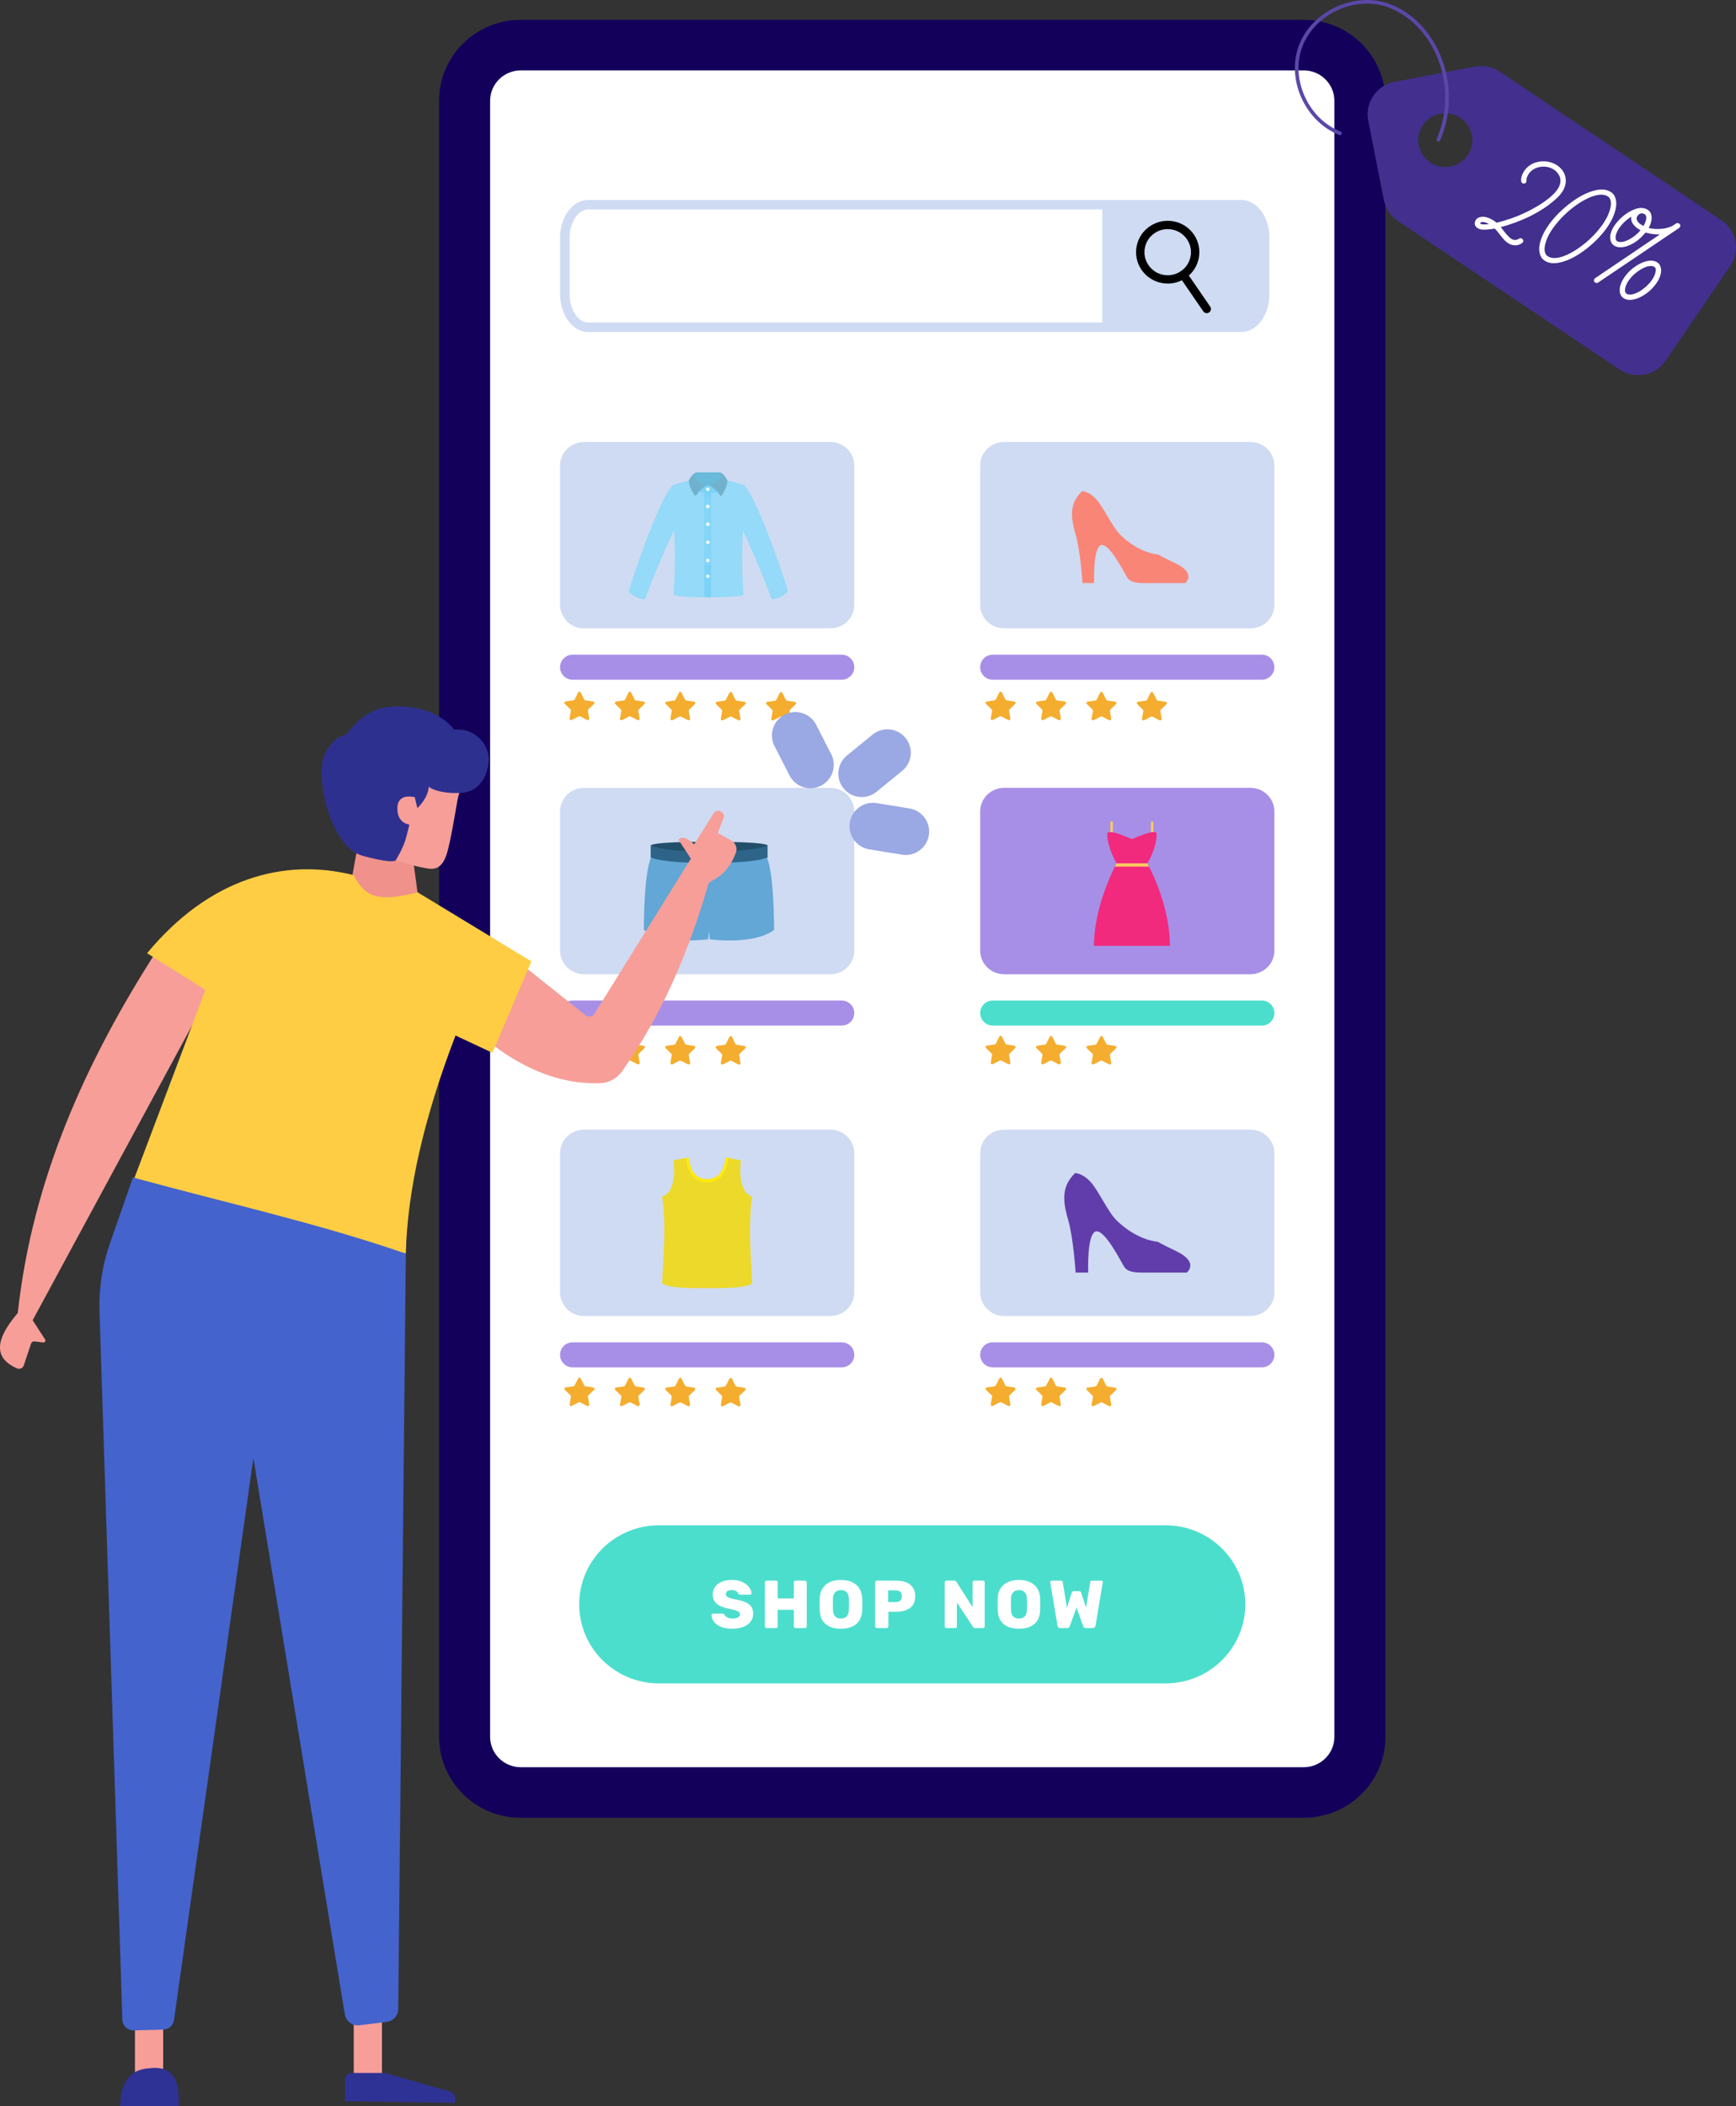 <svg width="263" height="319" viewBox="0 0 263 319" fill="none" xmlns="http://www.w3.org/2000/svg">
    <rect x="0" y="0" width="263" height="319" fill="#333333" stroke="none"/>
    <g clip-path="url(#clip0_5456_1004)">
        <path d="M197.517 3.006H78.891C72.06 3.006 66.523 8.492 66.523 15.261V263.058C66.523 269.827 72.06 275.313 78.891 275.313H197.517C204.348 275.313 209.885 269.827 209.885 263.058V15.261C209.885 8.492 204.348 3.006 197.517 3.006Z" fill="#13005B"/>
        <path d="M78.891 267.654C76.333 267.654 74.252 265.592 74.252 263.058V15.26C74.252 12.726 76.333 10.664 78.891 10.664H197.516C200.074 10.664 202.155 12.726 202.155 15.26V263.058C202.155 265.592 200.074 267.654 197.516 267.654H78.891Z" fill="white"/>
        <path d="M176.579 254.961H99.831C93.158 254.961 87.748 249.6 87.748 242.988C87.748 236.376 93.158 231.016 99.831 231.016H176.579C183.252 231.016 188.662 236.376 188.662 242.988C188.662 249.6 183.252 254.961 176.579 254.961Z" fill="#4CDECD"/>
        <path d="M109.236 246.394C108.765 246.203 108.41 245.949 108.17 245.634C107.928 245.319 107.801 244.976 107.787 244.609C107.787 244.547 107.809 244.497 107.855 244.454C107.9 244.414 107.953 244.392 108.016 244.392H109.392C109.476 244.392 109.542 244.406 109.595 244.433C109.648 244.46 109.704 244.508 109.767 244.576C109.857 244.74 109.995 244.876 110.187 244.98C110.376 245.087 110.63 245.139 110.948 245.139C111.321 245.139 111.608 245.083 111.807 244.969C112.008 244.856 112.108 244.7 112.108 244.503C112.108 244.359 112.057 244.241 111.951 244.148C111.848 244.056 111.682 243.974 111.454 243.903C111.225 243.831 110.897 243.75 110.47 243.661C109.634 243.497 109.009 243.247 108.595 242.912C108.181 242.578 107.975 242.098 107.975 241.475C107.975 241.051 108.094 240.672 108.332 240.341C108.57 240.011 108.908 239.751 109.347 239.566C109.786 239.38 110.294 239.289 110.874 239.289C111.454 239.289 112.008 239.394 112.453 239.602C112.898 239.811 113.24 240.071 113.478 240.382C113.716 240.694 113.843 240.999 113.857 241.301C113.857 241.363 113.835 241.415 113.794 241.46C113.753 241.504 113.701 241.527 113.638 241.527H112.188C112.035 241.527 111.918 241.465 111.836 241.342C111.795 241.198 111.688 241.077 111.516 240.978C111.344 240.879 111.129 240.829 110.874 240.829C110.583 240.829 110.36 240.879 110.2 240.984C110.042 241.086 109.962 241.237 109.962 241.434C109.962 241.632 110.065 241.788 110.272 241.903C110.479 242.015 110.866 242.131 111.432 242.247C112.082 242.363 112.598 242.508 112.98 242.684C113.363 242.858 113.646 243.085 113.83 243.361C114.013 243.638 114.105 243.988 114.105 244.414C114.105 244.88 113.97 245.282 113.701 245.624C113.431 245.967 113.058 246.228 112.582 246.41C112.106 246.592 111.561 246.683 110.946 246.683C110.276 246.683 109.706 246.588 109.238 246.396" fill="white"/>
        <path d="M115.949 246.51C115.9 246.461 115.877 246.399 115.877 246.324V239.663C115.877 239.588 115.9 239.524 115.949 239.474C115.998 239.422 116.059 239.396 116.135 239.396H117.554C117.63 239.396 117.695 239.422 117.745 239.474C117.796 239.526 117.823 239.588 117.823 239.663V242.095H120.268V239.663C120.268 239.588 120.293 239.524 120.346 239.474C120.397 239.422 120.461 239.396 120.537 239.396H121.947C122.023 239.396 122.087 239.422 122.138 239.474C122.189 239.526 122.216 239.588 122.216 239.663V246.324C122.216 246.399 122.191 246.461 122.138 246.51C122.085 246.556 122.023 246.581 121.947 246.581H120.537C120.461 246.581 120.397 246.558 120.346 246.51C120.293 246.461 120.268 246.399 120.268 246.324V243.809H117.823V246.324C117.823 246.399 117.798 246.461 117.745 246.51C117.693 246.556 117.63 246.581 117.554 246.581H116.135C116.059 246.581 115.996 246.558 115.949 246.51Z" fill="white"/>
        <path d="M128.262 244.82C128.477 244.605 128.59 244.274 128.604 243.829C128.617 243.433 128.625 243.148 128.625 242.976C128.625 242.804 128.617 242.527 128.604 242.144C128.59 241.699 128.477 241.369 128.262 241.154C128.047 240.939 127.762 240.831 127.403 240.831C127.044 240.831 126.747 240.939 126.532 241.154C126.317 241.369 126.204 241.699 126.191 242.144C126.183 242.336 126.181 242.613 126.181 242.976C126.181 243.34 126.185 243.63 126.191 243.829C126.204 244.274 126.317 244.605 126.532 244.82C126.747 245.035 127.036 245.143 127.403 245.143C127.77 245.143 128.049 245.035 128.262 244.82ZM125.084 245.975C124.517 245.503 124.217 244.808 124.184 243.891C124.176 243.7 124.174 243.406 124.174 243.009C124.174 242.613 124.178 242.315 124.184 242.115C124.211 241.212 124.514 240.516 125.089 240.026C125.665 239.537 126.439 239.293 127.405 239.293C128.371 239.293 129.133 239.539 129.709 240.026C130.285 240.516 130.587 241.212 130.615 242.115C130.628 242.512 130.636 242.81 130.636 243.009C130.636 243.208 130.628 243.508 130.615 243.891C130.579 244.808 130.281 245.503 129.718 245.975C129.156 246.447 128.383 246.683 127.403 246.683C126.423 246.683 125.648 246.447 125.084 245.975Z" fill="white"/>
        <path d="M135.719 242.641C136.003 242.641 136.225 242.567 136.387 242.42C136.549 242.273 136.629 242.056 136.629 241.768C136.629 241.501 136.555 241.286 136.407 241.122C136.258 240.958 136.028 240.874 135.717 240.874H134.558V242.641H135.717H135.719ZM132.66 246.504C132.607 246.453 132.582 246.393 132.582 246.324V239.663C132.582 239.588 132.605 239.524 132.654 239.474C132.703 239.422 132.766 239.396 132.84 239.396H135.77C136.668 239.396 137.373 239.598 137.883 240.002C138.394 240.406 138.65 240.998 138.65 241.778C138.65 242.557 138.394 243.142 137.883 243.527C137.371 243.913 136.668 244.107 135.77 244.107H134.589V246.324C134.589 246.393 134.564 246.452 134.517 246.504C134.468 246.556 134.407 246.581 134.331 246.581H132.84C132.769 246.581 132.711 246.556 132.658 246.504" fill="white"/>
        <path d="M143.203 246.504C143.15 246.452 143.125 246.393 143.125 246.324V239.663C143.125 239.588 143.148 239.524 143.197 239.474C143.246 239.424 143.309 239.396 143.383 239.396H144.552C144.71 239.396 144.827 239.462 144.904 239.592L147.348 243.42V239.663C147.348 239.588 147.371 239.524 147.42 239.474C147.469 239.424 147.529 239.396 147.606 239.396H148.921C148.998 239.396 149.06 239.422 149.107 239.474C149.156 239.526 149.179 239.588 149.179 239.663V246.314C149.179 246.39 149.156 246.453 149.107 246.504C149.058 246.556 148.998 246.581 148.921 246.581H147.752C147.592 246.581 147.475 246.517 147.401 246.386L144.966 242.712V246.324C144.966 246.399 144.941 246.461 144.888 246.51C144.837 246.558 144.773 246.581 144.697 246.581H143.381C143.31 246.581 143.252 246.556 143.199 246.504" fill="white"/>
        <path d="M155.233 244.82C155.447 244.605 155.561 244.274 155.574 243.829C155.588 243.433 155.596 243.148 155.596 242.976C155.596 242.804 155.59 242.527 155.574 242.144C155.561 241.699 155.447 241.369 155.233 241.154C155.018 240.939 154.731 240.831 154.374 240.831C154.016 240.831 153.718 240.939 153.503 241.154C153.288 241.369 153.175 241.699 153.161 242.144C153.153 242.336 153.152 242.613 153.152 242.976C153.152 243.34 153.155 243.63 153.161 243.829C153.175 244.274 153.288 244.605 153.503 244.82C153.718 245.035 154.007 245.143 154.374 245.143C154.741 245.143 155.018 245.035 155.233 244.82ZM152.052 245.975C151.486 245.503 151.186 244.808 151.15 243.891C151.143 243.7 151.141 243.406 151.141 243.009C151.141 242.613 151.145 242.315 151.15 242.115C151.178 241.212 151.48 240.516 152.056 240.026C152.632 239.537 153.405 239.293 154.372 239.293C155.338 239.293 156.1 239.539 156.675 240.026C157.251 240.516 157.554 241.212 157.581 242.115C157.595 242.512 157.601 242.81 157.601 243.009C157.601 243.208 157.595 243.508 157.581 243.891C157.546 244.808 157.248 245.503 156.685 245.975C156.123 246.447 155.35 246.683 154.37 246.683C153.39 246.683 152.615 246.447 152.05 245.975" fill="white"/>
        <path d="M160.345 246.484C160.273 246.419 160.23 246.339 160.216 246.243L159.107 239.675C159.1 239.662 159.098 239.64 159.098 239.613C159.098 239.559 159.119 239.509 159.166 239.464C159.211 239.42 159.262 239.398 159.316 239.398H160.673C160.872 239.398 160.984 239.478 161.005 239.634L161.638 243.513L162.352 241.265C162.407 241.08 162.522 240.989 162.694 240.989H163.471C163.643 240.989 163.758 241.081 163.813 241.265L164.527 243.503L165.169 239.634C165.183 239.551 165.214 239.493 165.263 239.455C165.31 239.418 165.386 239.398 165.492 239.398H166.848C166.911 239.398 166.964 239.42 167.005 239.464C167.046 239.509 167.067 239.559 167.067 239.613V239.675L165.958 246.243C165.944 246.337 165.9 246.419 165.823 246.484C165.747 246.548 165.654 246.581 165.544 246.581H164.498C164.387 246.581 164.301 246.554 164.238 246.5C164.176 246.446 164.135 246.384 164.113 246.316L163.088 243.472L162.063 246.316C162.036 246.384 161.991 246.446 161.929 246.5C161.866 246.554 161.78 246.581 161.669 246.581H160.632C160.515 246.581 160.419 246.548 160.347 246.484" fill="white"/>
        <path d="M191.595 36.034V44.538C191.595 47.313 190.008 49.567 188.052 49.567H89.118C87.162 49.567 85.574 47.313 85.574 44.538V36.034C85.574 33.256 87.162 31.004 89.118 31.004H188.052C190.008 31.004 191.595 33.258 191.595 36.034Z" stroke="#CFDBF2" stroke-width="1.44" stroke-miterlimit="10"/>
        <path d="M191.595 36.034V44.538C191.595 47.313 189.321 49.567 186.519 49.567H166.994V31.004H186.519C189.323 31.004 191.595 33.258 191.595 36.034Z" fill="#CFDBF2"/>
        <path d="M176.9 34.702C176.199 34.702 175.515 34.909 174.924 35.309C174.145 35.834 173.622 36.629 173.446 37.544C173.27 38.461 173.465 39.389 173.995 40.159C174.524 40.931 175.324 41.451 176.249 41.625C177.173 41.8 178.112 41.606 178.889 41.082C180.496 39.998 180.912 37.822 179.818 36.23C179.289 35.46 178.489 34.94 177.563 34.766C177.343 34.723 177.12 34.704 176.898 34.704M176.917 42.949C176.617 42.949 176.314 42.922 176.011 42.864C174.752 42.626 173.663 41.917 172.942 40.869C172.222 39.821 171.956 38.555 172.195 37.308C172.433 36.06 173.147 34.98 174.207 34.267C175.266 33.553 176.542 33.29 177.802 33.526C179.061 33.762 180.15 34.472 180.871 35.52C182.358 37.687 181.79 40.648 179.606 42.123C178.801 42.666 177.87 42.949 176.917 42.949Z" fill="black"/>
        <path d="M182.819 47.429C182.616 47.429 182.415 47.332 182.292 47.154L178.722 41.956C178.524 41.668 178.599 41.277 178.889 41.082C179.18 40.886 179.575 40.96 179.774 41.248L183.345 46.444C183.542 46.733 183.468 47.123 183.177 47.321C183.067 47.394 182.942 47.429 182.819 47.429Z" fill="black"/>
        <path d="M129.423 70.528V91.587C129.423 93.566 127.805 95.169 125.807 95.169H88.463C86.466 95.169 84.848 93.566 84.848 91.587V70.528C84.848 68.549 86.466 66.945 88.463 66.945H125.807C127.805 66.945 129.423 68.549 129.423 70.528Z" fill="#CFDBF2"/>
        <path d="M127.506 102.952H86.765C85.707 102.952 84.848 102.1 84.848 101.052C84.848 100.004 85.707 99.152 86.765 99.152H127.506C128.564 99.152 129.423 100.004 129.423 101.052C129.423 102.1 128.564 102.952 127.506 102.952Z" fill="#A78FE7"/>
        <path d="M193.07 70.528V91.587C193.07 93.566 191.451 95.169 189.454 95.169H152.11C150.113 95.169 148.494 93.566 148.494 91.587V70.528C148.494 68.549 150.113 66.945 152.11 66.945H189.454C191.451 66.945 193.07 68.549 193.07 70.528Z" fill="#CFDBF2"/>
        <path d="M191.152 102.952H150.411C149.353 102.952 148.494 102.1 148.494 101.052C148.494 100.004 149.353 99.152 150.411 99.152H191.152C192.211 99.152 193.07 100.004 193.07 101.052C193.07 102.1 192.211 102.952 191.152 102.952Z" fill="#A78FE7"/>
        <path d="M129.423 122.911V143.97C129.423 145.949 127.805 147.552 125.807 147.552H88.463C86.466 147.552 84.848 145.949 84.848 143.97V122.911C84.848 120.932 86.466 119.328 88.463 119.328H125.807C127.805 119.328 129.423 120.932 129.423 122.911Z" fill="#CFDBF2"/>
        <path d="M127.506 155.334H86.765C85.707 155.334 84.848 154.483 84.848 153.435C84.848 152.386 85.707 151.535 86.765 151.535H127.506C128.564 151.535 129.423 152.386 129.423 153.435C129.423 154.483 128.564 155.334 127.506 155.334Z" fill="#A78FE7"/>
        <path d="M193.07 122.911V143.97C193.07 145.949 191.451 147.552 189.454 147.552H152.11C150.113 147.552 148.494 145.949 148.494 143.97V122.911C148.494 120.932 150.113 119.328 152.11 119.328H189.454C191.451 119.328 193.07 120.932 193.07 122.911Z" fill="#A78FE7"/>
        <path d="M191.152 155.334H150.411C149.353 155.334 148.494 154.483 148.494 153.435C148.494 152.386 149.353 151.535 150.411 151.535H191.152C192.211 151.535 193.07 152.386 193.07 153.435C193.07 154.483 192.211 155.334 191.152 155.334Z" fill="#4CDECD"/>
        <path d="M89.861 106.243L88.681 106.07C88.607 106.061 88.545 106.014 88.512 105.949L87.986 104.888C87.904 104.722 87.664 104.722 87.582 104.888L87.053 105.947C87.02 106.012 86.957 106.059 86.883 106.068L85.704 106.237C85.519 106.264 85.445 106.488 85.577 106.618L86.428 107.444C86.481 107.496 86.507 107.57 86.493 107.641L86.29 108.806C86.259 108.988 86.452 109.129 86.616 109.042L87.672 108.494C87.738 108.46 87.817 108.46 87.883 108.494L88.937 109.046C89.103 109.133 89.296 108.993 89.265 108.81L89.066 107.645C89.054 107.572 89.078 107.498 89.13 107.448L89.986 106.626C90.12 106.496 90.046 106.272 89.861 106.245" fill="#F4AD2E"/>
        <path d="M97.499 106.256L96.32 106.084C96.245 106.072 96.183 106.028 96.15 105.962L95.624 104.902C95.543 104.736 95.302 104.736 95.22 104.902L94.691 105.96C94.658 106.026 94.594 106.072 94.522 106.082L93.34 106.25C93.155 106.278 93.081 106.502 93.215 106.632L94.067 107.458C94.119 107.51 94.145 107.583 94.131 107.655L93.928 108.819C93.897 109.001 94.09 109.142 94.256 109.055L95.312 108.508C95.379 108.473 95.457 108.475 95.523 108.508L96.577 109.059C96.743 109.146 96.936 109.007 96.905 108.823L96.706 107.659C96.694 107.585 96.718 107.512 96.772 107.461L97.628 106.639C97.762 106.51 97.688 106.285 97.503 106.258" fill="#F4AD2E"/>
        <path d="M105.137 106.27L103.958 106.098C103.884 106.086 103.822 106.042 103.788 105.976L103.263 104.916C103.181 104.749 102.941 104.749 102.859 104.916L102.33 105.974C102.297 106.04 102.234 106.086 102.16 106.096L100.981 106.264C100.795 106.291 100.721 106.516 100.856 106.645L101.707 107.471C101.76 107.523 101.785 107.597 101.772 107.669L101.569 108.833C101.537 109.015 101.731 109.156 101.895 109.069L102.951 108.522C103.017 108.487 103.095 108.487 103.162 108.522L104.216 109.073C104.382 109.16 104.575 109.021 104.544 108.837L104.345 107.672C104.333 107.599 104.356 107.525 104.411 107.475L105.266 106.653C105.401 106.523 105.327 106.299 105.141 106.272" fill="#F4AD2E"/>
        <path d="M112.774 106.286L111.595 106.113C111.521 106.102 111.458 106.057 111.425 105.992L110.9 104.931C110.818 104.765 110.578 104.765 110.496 104.931L109.967 105.99C109.934 106.055 109.871 106.102 109.797 106.111L108.618 106.28C108.432 106.307 108.358 106.531 108.493 106.661L109.344 107.487C109.397 107.537 109.422 107.613 109.408 107.684L109.205 108.849C109.174 109.031 109.367 109.172 109.531 109.085L110.588 108.537C110.654 108.502 110.732 108.504 110.798 108.537L111.853 109.089C112.019 109.176 112.212 109.036 112.181 108.853L111.982 107.688C111.97 107.615 111.993 107.541 112.046 107.491L112.901 106.669C113.036 106.539 112.962 106.315 112.776 106.287" fill="#F4AD2E"/>
        <path d="M120.411 106.299L119.232 106.127C119.157 106.115 119.095 106.071 119.062 106.005L118.537 104.945C118.455 104.779 118.214 104.779 118.132 104.945L117.603 106.003C117.57 106.069 117.508 106.115 117.434 106.125L116.252 106.293C116.067 106.32 115.993 106.545 116.127 106.675L116.979 107.501C117.031 107.553 117.057 107.626 117.043 107.698L116.84 108.862C116.809 109.044 117.002 109.185 117.168 109.098L118.224 108.551C118.291 108.516 118.369 108.516 118.435 108.551L119.489 109.102C119.655 109.189 119.849 109.05 119.817 108.868L119.618 107.704C119.607 107.63 119.63 107.557 119.683 107.506L120.538 106.684C120.672 106.555 120.598 106.33 120.413 106.303" fill="#F4AD2E"/>
        <path d="M89.861 158.37L88.681 158.197C88.607 158.186 88.545 158.141 88.512 158.076L87.986 157.015C87.904 156.849 87.664 156.849 87.582 157.015L87.053 158.074C87.02 158.139 86.957 158.186 86.883 158.195L85.704 158.364C85.519 158.391 85.445 158.615 85.577 158.745L86.428 159.571C86.481 159.623 86.507 159.697 86.493 159.768L86.29 160.933C86.259 161.115 86.452 161.256 86.616 161.169L87.672 160.621C87.738 160.586 87.817 160.586 87.883 160.621L88.937 161.173C89.103 161.26 89.296 161.12 89.265 160.937L89.066 159.772C89.054 159.699 89.078 159.625 89.13 159.575L89.986 158.753C90.12 158.623 90.046 158.399 89.861 158.371" fill="#F4AD2E"/>
        <path d="M97.499 158.385L96.32 158.213C96.245 158.201 96.183 158.157 96.15 158.091L95.624 157.031C95.543 156.865 95.302 156.865 95.22 157.031L94.691 158.089C94.658 158.155 94.594 158.201 94.522 158.211L93.34 158.379C93.155 158.406 93.081 158.631 93.215 158.76L94.067 159.586C94.119 159.639 94.145 159.712 94.131 159.784L93.928 160.948C93.897 161.13 94.09 161.271 94.256 161.184L95.312 160.637C95.379 160.602 95.457 160.602 95.523 160.637L96.577 161.188C96.743 161.275 96.936 161.136 96.905 160.952L96.706 159.788C96.694 159.714 96.718 159.641 96.772 159.59L97.628 158.768C97.762 158.639 97.688 158.414 97.503 158.387" fill="#F4AD2E"/>
        <path d="M105.137 158.399L103.958 158.227C103.884 158.215 103.822 158.171 103.788 158.105L103.263 157.045C103.181 156.878 102.941 156.878 102.859 157.045L102.33 158.103C102.297 158.169 102.234 158.215 102.16 158.225L100.981 158.393C100.795 158.42 100.721 158.645 100.856 158.774L101.707 159.6C101.76 159.652 101.785 159.726 101.772 159.797L101.569 160.962C101.537 161.144 101.731 161.285 101.895 161.198L102.951 160.651C103.017 160.616 103.095 160.616 103.162 160.651L104.216 161.202C104.382 161.289 104.575 161.15 104.544 160.966L104.345 159.801C104.333 159.728 104.356 159.654 104.411 159.604L105.266 158.782C105.401 158.652 105.327 158.428 105.141 158.401" fill="#F4AD2E"/>
        <path d="M112.774 158.414L111.595 158.242C111.521 158.231 111.458 158.186 111.425 158.12L110.9 157.06C110.818 156.894 110.578 156.894 110.496 157.06L109.967 158.118C109.934 158.184 109.871 158.231 109.797 158.24L108.618 158.409C108.432 158.436 108.358 158.66 108.493 158.79L109.344 159.616C109.397 159.668 109.422 159.742 109.408 159.813L109.205 160.978C109.174 161.159 109.367 161.299 109.531 161.214L110.588 160.666C110.654 160.631 110.732 160.633 110.798 160.666L111.853 161.218C112.019 161.305 112.212 161.165 112.181 160.982L111.982 159.817C111.97 159.743 111.993 159.67 112.046 159.62L112.901 158.797C113.036 158.668 112.962 158.443 112.776 158.416" fill="#F4AD2E"/>
        <path d="M153.667 106.243L152.488 106.07C152.414 106.061 152.351 106.014 152.318 105.949L151.793 104.888C151.711 104.722 151.471 104.722 151.389 104.888L150.86 105.947C150.827 106.012 150.764 106.059 150.69 106.068L149.511 106.237C149.325 106.264 149.251 106.488 149.384 106.618L150.235 107.444C150.288 107.496 150.313 107.57 150.299 107.641L150.096 108.806C150.065 108.988 150.258 109.129 150.422 109.042L151.479 108.494C151.545 108.46 151.623 108.46 151.69 108.494L152.744 109.046C152.91 109.133 153.103 108.993 153.072 108.81L152.873 107.645C152.861 107.572 152.884 107.498 152.937 107.448L153.792 106.626C153.927 106.496 153.853 106.272 153.667 106.245" fill="#F4AD2E"/>
        <path d="M161.306 106.256L160.127 106.084C160.053 106.072 159.99 106.028 159.957 105.962L159.432 104.902C159.35 104.736 159.11 104.736 159.028 104.902L158.498 105.96C158.465 106.026 158.401 106.072 158.329 106.082L157.149 106.25C156.964 106.278 156.89 106.502 157.023 106.632L157.874 107.458C157.926 107.51 157.95 107.583 157.938 107.655L157.735 108.819C157.704 109.001 157.897 109.142 158.063 109.055L159.119 108.508C159.186 108.473 159.264 108.475 159.33 108.508L160.384 109.059C160.55 109.146 160.744 109.007 160.712 108.823L160.513 107.659C160.502 107.585 160.525 107.512 160.578 107.461L161.433 106.639C161.568 106.51 161.493 106.285 161.308 106.258" fill="#F4AD2E"/>
        <path d="M168.942 106.27L167.763 106.098C167.689 106.086 167.626 106.042 167.593 105.976L167.068 104.916C166.986 104.749 166.746 104.749 166.664 104.916L166.135 105.974C166.101 106.04 166.039 106.086 165.965 106.096L164.786 106.264C164.6 106.291 164.526 106.516 164.661 106.645L165.512 107.471C165.565 107.523 165.59 107.597 165.576 107.669L165.373 108.833C165.342 109.015 165.535 109.156 165.699 109.069L166.756 108.522C166.822 108.487 166.9 108.487 166.966 108.522L168.021 109.073C168.187 109.16 168.38 109.021 168.349 108.837L168.149 107.672C168.138 107.599 168.161 107.525 168.216 107.475L169.071 106.653C169.206 106.523 169.131 106.299 168.946 106.272" fill="#F4AD2E"/>
        <path d="M176.583 106.286L175.404 106.113C175.329 106.102 175.267 106.057 175.234 105.992L174.708 104.931C174.627 104.765 174.386 104.765 174.304 104.931L173.775 105.99C173.742 106.055 173.68 106.102 173.605 106.111L172.424 106.28C172.239 106.307 172.165 106.531 172.299 106.661L173.151 107.487C173.203 107.537 173.229 107.613 173.215 107.684L173.012 108.849C172.979 109.031 173.174 109.172 173.34 109.085L174.396 108.537C174.463 108.502 174.541 108.504 174.607 108.537L175.661 109.089C175.827 109.176 176.02 109.036 175.989 108.853L175.79 107.688C175.778 107.615 175.802 107.541 175.855 107.491L176.71 106.669C176.844 106.539 176.77 106.315 176.585 106.287" fill="#F4AD2E"/>
        <path d="M153.667 158.37L152.488 158.197C152.414 158.186 152.351 158.141 152.318 158.076L151.793 157.015C151.711 156.849 151.471 156.849 151.389 157.015L150.86 158.074C150.827 158.139 150.764 158.186 150.69 158.195L149.511 158.364C149.325 158.391 149.251 158.615 149.384 158.745L150.235 159.571C150.288 159.623 150.313 159.697 150.299 159.768L150.096 160.933C150.065 161.115 150.258 161.256 150.422 161.169L151.479 160.621C151.545 160.586 151.623 160.586 151.69 160.621L152.744 161.173C152.91 161.26 153.103 161.12 153.072 160.937L152.873 159.772C152.861 159.699 152.884 159.625 152.937 159.575L153.792 158.753C153.927 158.623 153.853 158.399 153.667 158.371" fill="#F4AD2E"/>
        <path d="M161.306 158.385L160.127 158.213C160.053 158.201 159.99 158.157 159.957 158.091L159.432 157.031C159.35 156.865 159.11 156.865 159.028 157.031L158.498 158.089C158.465 158.155 158.401 158.201 158.329 158.211L157.149 158.379C156.964 158.406 156.89 158.631 157.023 158.76L157.874 159.586C157.926 159.639 157.95 159.712 157.938 159.784L157.735 160.948C157.704 161.13 157.897 161.271 158.063 161.184L159.119 160.637C159.186 160.602 159.264 160.602 159.33 160.637L160.384 161.188C160.55 161.275 160.744 161.136 160.712 160.952L160.513 159.788C160.502 159.714 160.525 159.641 160.578 159.59L161.433 158.768C161.568 158.639 161.493 158.414 161.308 158.387" fill="#F4AD2E"/>
        <path d="M168.942 158.399L167.763 158.227C167.689 158.215 167.626 158.171 167.593 158.105L167.068 157.045C166.986 156.878 166.746 156.878 166.664 157.045L166.135 158.103C166.101 158.169 166.039 158.215 165.965 158.225L164.786 158.393C164.6 158.42 164.526 158.645 164.661 158.774L165.512 159.6C165.565 159.652 165.59 159.726 165.576 159.797L165.373 160.962C165.342 161.144 165.535 161.285 165.699 161.198L166.756 160.651C166.822 160.616 166.9 160.616 166.966 160.651L168.021 161.202C168.187 161.289 168.38 161.15 168.349 160.966L168.149 159.801C168.138 159.728 168.161 159.654 168.216 159.604L169.071 158.782C169.206 158.652 169.131 158.428 168.946 158.401" fill="#F4AD2E"/>
        <path d="M112.662 79.24C111.908 77.83 111.908 74.911 112.64 73.427C111.264 73.019 109.616 72.584 109.616 72.584C109.616 72.584 109.192 74.714 107.34 74.667C105.487 74.714 105.065 72.584 105.065 72.584C105.065 72.584 103.419 73.017 102.041 73.427C102.773 74.911 102.773 77.83 102.021 79.24C102.291 81.844 102.322 86.284 102.041 90.087C102.759 90.366 104.253 90.47 107.342 90.47C110.43 90.47 111.922 90.366 112.64 90.087C112.359 86.284 112.392 81.844 112.662 79.24Z" fill="#95DAF8"/>
        <path d="M97.51 90.801C96.564 90.583 95.896 90.331 95.312 89.664C95.26 89.604 95.242 89.519 95.267 89.441C97.138 83.448 100.558 74.364 102.042 73.428C103.598 73.933 102.106 80.274 102.106 80.274C102.106 80.274 99.434 86.043 97.762 90.658C97.723 90.765 97.618 90.826 97.513 90.801H97.51Z" fill="#95DAF8"/>
        <path d="M109.021 71.535H105.568C105.568 71.535 104.607 71.833 105.568 72.702H109.021C109.982 71.833 109.021 71.535 109.021 71.535Z" fill="#6ABBDB"/>
        <path d="M108.998 72.678H105.566C105.566 72.678 104.605 72.919 105.566 73.628H108.998C109.958 72.919 108.998 72.678 108.998 72.678Z" fill="#6ABBDB"/>
        <path d="M107.294 74.65C106.898 74.65 105.754 74.551 105.668 74.276C105.611 73.82 106.982 73.543 106.982 73.543H107.292V74.65H107.294Z" fill="#7AD2F7"/>
        <path d="M107.73 90.469H106.711V74.096H107.73V90.469Z" fill="#7AD2F7"/>
        <path d="M108.413 74.65H107.263C106.957 74.65 106.709 74.404 106.709 74.1V74.092C106.709 73.789 106.957 73.543 107.263 73.543H108.413C108.72 73.543 108.968 73.789 108.968 74.092V74.1C108.968 74.404 108.72 74.65 108.413 74.65Z" fill="#7AD2F7"/>
        <path d="M106.984 73.545C106.544 73.81 105.963 74.274 105.529 74.973C105.451 75.099 105.268 75.099 105.188 74.975C104.588 74.06 104.416 73.373 104.356 72.88C104.348 72.81 104.36 72.738 104.393 72.675C104.889 71.812 105.297 71.535 105.566 71.535C105.008 71.769 105.127 72.758 106.982 73.545H106.984Z" fill="#70B2CD"/>
        <path d="M107.576 73.545C108.023 73.816 108.623 74.296 109.058 75.019C109.12 75.124 109.271 75.126 109.339 75.025C109.966 74.085 110.142 73.381 110.204 72.88C110.212 72.81 110.2 72.738 110.167 72.675C109.669 71.812 109.263 71.535 108.994 71.535C109.552 71.769 109.433 72.758 107.578 73.545H107.576Z" fill="#72B1CD"/>
        <path d="M109.199 75.096C109.144 75.096 109.089 75.069 109.056 75.017C108.955 74.849 108.845 74.694 108.73 74.551C108.418 74.166 108.07 73.874 107.766 73.667C108.183 73.949 108.681 74.392 109.056 75.017C109.087 75.069 109.142 75.096 109.199 75.096C109.255 75.096 109.304 75.071 109.337 75.023C109.304 75.073 109.251 75.096 109.199 75.096ZM110.202 72.874C110.208 72.827 110.202 72.781 110.188 72.738C110.202 72.783 110.206 72.829 110.2 72.874H110.202Z" fill="#70B2CD"/>
        <path d="M107.496 74.097C107.496 74.248 107.373 74.37 107.221 74.37C107.068 74.37 106.945 74.248 106.945 74.097C106.945 73.946 107.068 73.824 107.221 73.824C107.373 73.824 107.496 73.946 107.496 74.097Z" fill="#EEF9FE"/>
        <path d="M107.496 84.876C107.496 85.027 107.373 85.149 107.221 85.149C107.068 85.149 106.945 85.027 106.945 84.876C106.945 84.725 107.068 84.603 107.221 84.603C107.373 84.603 107.496 84.725 107.496 84.876Z" fill="#EEF9FE"/>
        <path d="M107.496 87.275C107.496 87.426 107.373 87.547 107.221 87.547C107.068 87.547 106.945 87.426 106.945 87.275C106.945 87.124 107.068 87.002 107.221 87.002C107.373 87.002 107.496 87.124 107.496 87.275Z" fill="#EEF9FE"/>
        <path d="M107.496 82.128C107.496 82.279 107.373 82.401 107.221 82.401C107.068 82.401 106.945 82.279 106.945 82.128C106.945 81.977 107.068 81.856 107.221 81.856C107.373 81.856 107.496 81.977 107.496 82.128Z" fill="#EEF9FE"/>
        <path d="M107.496 79.402C107.496 79.553 107.373 79.674 107.221 79.674C107.068 79.674 106.945 79.553 106.945 79.402C106.945 79.251 107.068 79.129 107.221 79.129C107.373 79.129 107.496 79.251 107.496 79.402Z" fill="#EEF9FE"/>
        <path d="M107.496 76.706C107.496 76.857 107.373 76.979 107.221 76.979C107.068 76.979 106.945 76.857 106.945 76.706C106.945 76.555 107.068 76.434 107.221 76.434C107.373 76.434 107.496 76.555 107.496 76.706Z" fill="#EEF9FE"/>
        <path d="M107.73 85.637C107.515 85.623 107.301 85.615 107.086 85.615C106.961 85.615 106.836 85.617 106.711 85.623V75.306C106.838 75.297 106.965 75.291 107.092 75.291C107.144 75.291 107.197 75.291 107.25 75.293C107.277 75.293 107.306 75.293 107.334 75.293C107.466 75.293 107.599 75.299 107.732 75.31V85.637H107.73ZM107.22 84.602C107.068 84.602 106.945 84.724 106.945 84.874C106.945 85.025 107.068 85.147 107.22 85.147C107.373 85.147 107.496 85.025 107.496 84.874C107.496 84.724 107.373 84.602 107.22 84.602ZM107.22 81.855C107.068 81.855 106.945 81.977 106.945 82.127C106.945 82.278 107.068 82.4 107.22 82.4C107.373 82.4 107.496 82.278 107.496 82.127C107.496 81.977 107.373 81.855 107.22 81.855ZM107.22 79.127C107.068 79.127 106.945 79.249 106.945 79.4C106.945 79.551 107.068 79.673 107.22 79.673C107.373 79.673 107.496 79.551 107.496 79.4C107.496 79.249 107.373 79.127 107.22 79.127ZM107.22 76.432C107.068 76.432 106.945 76.554 106.945 76.705C106.945 76.856 107.068 76.978 107.22 76.978C107.373 76.978 107.496 76.856 107.496 76.705C107.496 76.554 107.373 76.432 107.22 76.432Z" fill="#84D5F7"/>
        <path d="M107.221 85.151C107.068 85.151 106.945 85.029 106.945 84.878C106.945 84.727 107.068 84.606 107.221 84.606C107.373 84.606 107.496 84.727 107.496 84.878C107.496 85.029 107.373 85.151 107.221 85.151Z" fill="#EFF9FE"/>
        <path d="M107.221 82.401C107.068 82.401 106.945 82.279 106.945 82.128C106.945 81.977 107.068 81.856 107.221 81.856C107.373 81.856 107.496 81.977 107.496 82.128C107.496 82.279 107.373 82.401 107.221 82.401Z" fill="#EFF9FE"/>
        <path d="M107.221 79.676C107.068 79.676 106.945 79.555 106.945 79.404C106.945 79.253 107.068 79.131 107.221 79.131C107.373 79.131 107.496 79.253 107.496 79.404C107.496 79.555 107.373 79.676 107.221 79.676Z" fill="#EFF9FE"/>
        <path d="M107.221 76.979C107.068 76.979 106.945 76.857 106.945 76.706C106.945 76.555 107.068 76.434 107.221 76.434C107.373 76.434 107.496 76.555 107.496 76.706C107.496 76.857 107.373 76.979 107.221 76.979Z" fill="#EFF9FE"/>
        <path d="M117.103 90.762C118.05 90.544 118.718 90.292 119.302 89.625C119.354 89.565 119.372 89.48 119.347 89.402C117.476 83.409 114.056 74.327 112.572 73.389C111.016 73.894 112.508 80.235 112.508 80.235C112.508 80.235 115.18 86.003 116.851 90.619C116.891 90.725 116.996 90.787 117.101 90.762H117.103Z" fill="#95DAF8"/>
        <path d="M97.533 140.818C97.592 135.582 97.867 131.939 98.609 129.871C103.275 130.827 107.439 130.635 107.439 130.635V140.714L107.297 142.252C107.297 142.252 100.7 143.2 97.533 140.82V140.818Z" fill="#62A7D6"/>
        <path d="M107.473 127.488H107.403C98.446 127.49 98.608 128.038 98.608 128.038V129.872C98.608 129.872 101.249 130.64 107.436 130.636H107.438C113.625 130.638 116.266 129.872 116.266 129.872V128.038C116.266 128.038 116.428 127.492 107.473 127.488Z" fill="#214E69"/>
        <path d="M107.246 130.712C99.958 130.685 98.607 129.869 98.607 129.869V128.035C98.607 128.035 99.902 128.94 107.25 128.971C107.453 128.971 107.619 129.134 107.619 129.331V130.353C107.619 130.552 107.451 130.712 107.246 130.712Z" fill="#2E6488"/>
        <path d="M116.207 129.883C111.547 130.835 107.389 130.645 107.389 130.645V140.724L107.531 142.26C107.531 142.26 114.107 143.204 117.279 140.84C117.223 135.601 116.947 131.957 116.207 129.883Z" fill="#62A7D6"/>
        <path d="M107.127 130.712C114.852 130.712 116.27 129.869 116.27 129.869V128.035C116.27 128.035 114.913 128.971 107.127 128.971V130.712Z" fill="#2E6488"/>
        <path d="M163.934 74.387C161.919 76.315 162.238 78.469 162.964 80.979C163.688 83.49 163.999 88.309 163.999 88.309H165.76C165.76 88.309 165.553 82.976 166.794 82.566C168.038 82.154 170.334 86.773 170.791 87.491C171.248 88.209 172.218 88.307 173.286 88.307H179.547C179.547 88.307 181.382 86.893 178.042 85.295C175.89 84.266 175.5 83.995 175.5 83.995C175.5 83.995 172.673 83.889 169.7 80.978C168.54 79.842 167.128 76.737 166.084 75.619C164.932 74.385 163.93 74.385 163.93 74.385" fill="#F98577"/>
        <path d="M177.239 143.255H165.729C165.729 138.053 168.101 132.851 168.895 131.253C169.053 130.93 169.151 130.754 169.151 130.754H173.819C173.819 130.754 173.917 130.93 174.083 131.253C174.885 132.83 177.241 137.902 177.241 143.255" fill="#F22A7D"/>
        <path fill-rule="evenodd" clip-rule="evenodd" d="M168.227 124.438H168.596V126.482H168.227V124.438Z" fill="#FCCA5F"/>
        <path fill-rule="evenodd" clip-rule="evenodd" d="M174.365 124.438H174.734V126.482H174.365V124.438Z" fill="#FCCA5F"/>
        <path d="M175.227 126.3C175.227 125.352 171.485 127.097 171.485 127.097C171.485 127.097 167.744 125.352 167.744 126.3C167.742 128.385 169.154 130.755 169.154 130.755H173.82C173.82 130.755 175.231 128.561 175.229 126.3" fill="#F22A7D"/>
        <path d="M174.082 131.253H168.895C169.053 130.93 169.15 130.754 169.15 130.754H173.818C173.818 130.754 173.918 130.93 174.082 131.253Z" fill="#FCCA5F"/>
        <path d="M129.423 174.674V195.733C129.423 197.712 127.805 199.316 125.807 199.316H88.463C86.466 199.316 84.848 197.712 84.848 195.733V174.674C84.848 172.695 86.466 171.092 88.463 171.092H125.807C127.805 171.092 129.423 172.695 129.423 174.674Z" fill="#CFDBF2"/>
        <path d="M127.506 207.098H86.765C85.707 207.098 84.848 206.247 84.848 205.198C84.848 204.15 85.707 203.299 86.765 203.299H127.506C128.564 203.299 129.423 204.15 129.423 205.198C129.423 206.247 128.564 207.098 127.506 207.098Z" fill="#A78FE7"/>
        <path d="M193.07 174.674V195.733C193.07 197.712 191.451 199.316 189.454 199.316H152.11C150.113 199.316 148.494 197.712 148.494 195.733V174.674C148.494 172.695 150.113 171.092 152.11 171.092H189.454C191.451 171.092 193.07 172.695 193.07 174.674Z" fill="#CFDBF2"/>
        <path d="M191.152 207.098H150.411C149.353 207.098 148.494 206.247 148.494 205.198C148.494 204.15 149.353 203.299 150.411 203.299H191.152C192.211 203.299 193.07 204.15 193.07 205.198C193.07 206.247 192.211 207.098 191.152 207.098Z" fill="#A78FE7"/>
        <path d="M89.861 210.133L88.681 209.961C88.607 209.951 88.545 209.905 88.512 209.839L87.986 208.779C87.904 208.613 87.664 208.613 87.582 208.779L87.053 209.837C87.02 209.903 86.957 209.949 86.883 209.959L85.704 210.127C85.519 210.154 85.445 210.379 85.577 210.508L86.428 211.335C86.481 211.387 86.507 211.46 86.493 211.532L86.29 212.696C86.259 212.878 86.452 213.019 86.616 212.932L87.672 212.385C87.738 212.35 87.817 212.35 87.883 212.385L88.937 212.936C89.103 213.023 89.296 212.884 89.265 212.702L89.066 211.538C89.054 211.464 89.078 211.391 89.13 211.34L89.986 210.518C90.12 210.389 90.046 210.164 89.861 210.137" fill="#F4AD2E"/>
        <path d="M97.499 210.149L96.32 209.977C96.245 209.967 96.183 209.921 96.15 209.855L95.624 208.795C95.543 208.628 95.302 208.628 95.22 208.795L94.691 209.853C94.658 209.919 94.594 209.965 94.522 209.975L93.34 210.143C93.155 210.17 93.081 210.395 93.215 210.524L94.067 211.35C94.119 211.402 94.145 211.476 94.131 211.547L93.928 212.712C93.897 212.894 94.09 213.035 94.256 212.948L95.312 212.401C95.379 212.366 95.457 212.368 95.523 212.401L96.577 212.952C96.743 213.039 96.936 212.9 96.905 212.716L96.706 211.551C96.694 211.478 96.718 211.404 96.772 211.354L97.628 210.532C97.762 210.402 97.688 210.178 97.503 210.151" fill="#F4AD2E"/>
        <path d="M105.137 210.163L103.958 209.99C103.884 209.979 103.822 209.934 103.788 209.868L103.263 208.808C103.181 208.642 102.941 208.642 102.859 208.808L102.33 209.867C102.297 209.932 102.234 209.979 102.16 209.988L100.981 210.157C100.795 210.184 100.721 210.408 100.856 210.538L101.707 211.364C101.76 211.416 101.785 211.49 101.772 211.561L101.569 212.726C101.537 212.908 101.731 213.047 101.895 212.962L102.951 212.414C103.017 212.379 103.095 212.379 103.162 212.414L104.216 212.966C104.382 213.053 104.575 212.913 104.544 212.73L104.345 211.565C104.333 211.491 104.356 211.418 104.411 211.368L105.266 210.546C105.401 210.416 105.327 210.192 105.141 210.164" fill="#F4AD2E"/>
        <path d="M112.774 210.178L111.595 210.006C111.521 209.994 111.458 209.95 111.425 209.884L110.9 208.824C110.818 208.658 110.578 208.658 110.496 208.824L109.967 209.882C109.934 209.948 109.871 209.994 109.797 210.004L108.618 210.172C108.432 210.199 108.358 210.424 108.493 210.553L109.344 211.379C109.397 211.432 109.422 211.505 109.408 211.577L109.205 212.741C109.174 212.923 109.367 213.064 109.531 212.977L110.588 212.43C110.654 212.395 110.732 212.397 110.798 212.43L111.853 212.981C112.019 213.068 112.212 212.929 112.181 212.745L111.982 211.581C111.97 211.507 111.993 211.434 112.046 211.383L112.901 210.561C113.036 210.432 112.962 210.207 112.776 210.18" fill="#F4AD2E"/>
        <path d="M153.667 210.133L152.488 209.961C152.414 209.951 152.351 209.905 152.318 209.839L151.793 208.779C151.711 208.613 151.471 208.613 151.389 208.779L150.86 209.837C150.827 209.903 150.764 209.949 150.69 209.959L149.511 210.127C149.325 210.154 149.251 210.379 149.384 210.508L150.235 211.335C150.288 211.387 150.313 211.46 150.299 211.532L150.096 212.696C150.065 212.878 150.258 213.019 150.422 212.932L151.479 212.385C151.545 212.35 151.623 212.35 151.69 212.385L152.744 212.936C152.91 213.023 153.103 212.884 153.072 212.702L152.873 211.538C152.861 211.464 152.884 211.391 152.937 211.34L153.792 210.518C153.927 210.389 153.853 210.164 153.667 210.137" fill="#F4AD2E"/>
        <path d="M161.306 210.149L160.127 209.977C160.053 209.967 159.99 209.921 159.957 209.855L159.432 208.795C159.35 208.628 159.11 208.628 159.028 208.795L158.498 209.853C158.465 209.919 158.401 209.965 158.329 209.975L157.149 210.143C156.964 210.17 156.89 210.395 157.023 210.524L157.874 211.35C157.926 211.402 157.95 211.476 157.938 211.547L157.735 212.712C157.704 212.894 157.897 213.035 158.063 212.948L159.119 212.401C159.186 212.366 159.264 212.368 159.33 212.401L160.384 212.952C160.55 213.039 160.744 212.9 160.712 212.716L160.513 211.551C160.502 211.478 160.525 211.404 160.578 211.354L161.433 210.532C161.568 210.402 161.493 210.178 161.308 210.151" fill="#F4AD2E"/>
        <path d="M168.942 210.163L167.763 209.99C167.689 209.979 167.626 209.934 167.593 209.868L167.068 208.808C166.986 208.642 166.746 208.642 166.664 208.808L166.135 209.867C166.101 209.932 166.039 209.979 165.965 209.988L164.786 210.157C164.6 210.184 164.526 210.408 164.661 210.538L165.512 211.364C165.565 211.416 165.59 211.49 165.576 211.561L165.373 212.726C165.342 212.908 165.535 213.047 165.699 212.962L166.756 212.414C166.822 212.379 166.9 212.379 166.966 212.414L168.021 212.966C168.187 213.053 168.38 212.913 168.349 212.73L168.149 211.565C168.138 211.491 168.161 211.418 168.216 211.368L169.071 210.546C169.206 210.416 169.131 210.192 168.946 210.164" fill="#F4AD2E"/>
        <path d="M113.953 181.228C111.536 180.503 112.237 175.726 112.237 175.726C112.237 175.726 112.108 175.726 109.963 175.311C109.678 177.545 108.719 178.591 107.134 178.593C105.549 178.593 104.592 177.545 104.305 175.311C102.159 175.726 102.031 175.726 102.031 175.726C102.031 175.726 102.731 180.505 100.314 181.228C100.873 185.097 100.615 188.742 100.314 194.336C101.172 195.12 104.537 195.098 107.132 195.098C109.727 195.098 113.092 195.118 113.95 194.336C113.649 188.742 113.391 185.097 113.95 181.228H113.953Z" fill="#ECD929"/>
        <path d="M110.388 175.392C110.257 175.367 110.115 175.34 109.964 175.311C109.679 177.545 108.721 178.591 107.135 178.593C105.55 178.593 104.593 177.545 104.306 175.311C104.156 175.34 104.014 175.367 103.883 175.392C104.219 177.839 105.318 179.025 107.131 179.096H107.135H107.139C108.953 179.025 110.052 177.837 110.388 175.392Z" fill="#FFEA0D"/>
        <path d="M162.885 177.666C160.702 179.753 161.049 182.084 161.834 184.802C162.619 187.52 162.955 192.738 162.955 192.738H164.86C164.86 192.738 164.636 186.965 165.981 186.52C167.326 186.075 169.813 191.074 170.307 191.854C170.801 192.631 171.852 192.738 173.009 192.738H179.788C179.788 192.738 181.775 191.207 178.16 189.478C175.83 188.362 175.407 188.07 175.407 188.07C175.407 188.07 172.347 187.954 169.128 184.802C167.873 183.572 166.346 180.212 165.214 179.001C163.966 177.666 162.883 177.666 162.883 177.666" fill="#613DAB"/>
        <path d="M218.961 25.293C221.227 25.293 223.064 23.47 223.064 21.224C223.064 18.979 221.227 17.158 218.961 17.158C216.694 17.158 214.857 18.979 214.857 21.224C214.857 23.47 216.694 25.293 218.961 25.293ZM211.29 12.392L223.431 10.086C224.743 9.836 226.102 10.113 227.207 10.854L260.778 33.344C263.087 34.89 263.692 38 262.132 40.287L252.355 54.617C250.793 56.904 247.656 57.506 245.348 55.958L211.776 33.47C210.669 32.727 209.904 31.582 209.65 30.282L207.286 18.259C206.751 15.543 208.545 12.914 211.29 12.393V12.392Z" fill="#432F8E"/>
        <path d="M217.913 21.433C218.02 21.433 218.122 21.371 218.169 21.267C220.289 16.428 219.867 10.635 217.068 6.147C215.279 3.282 212.732 1.241 209.893 0.399C204.651 -1.154 198.485 1.98 196.699 7.104C194.913 12.229 197.816 18.465 202.907 20.446C203.05 20.503 203.212 20.433 203.269 20.29C203.325 20.148 203.255 19.988 203.112 19.934C198.284 18.053 195.533 12.144 197.224 7.284C198.917 2.427 204.762 -0.547 209.733 0.927C212.443 1.73 214.879 3.686 216.595 6.437C219.301 10.772 219.707 16.372 217.659 21.048C217.599 21.187 217.663 21.35 217.804 21.41C217.841 21.423 217.878 21.431 217.915 21.431L217.913 21.433Z" fill="#5B47A8"/>
        <path d="M225.372 33.822C225.298 33.785 225.202 33.747 225.091 33.708C224.978 33.669 224.866 33.642 224.757 33.629C224.648 33.613 224.544 33.619 224.448 33.641C224.353 33.662 224.286 33.712 224.249 33.785C224.224 33.836 224.249 33.878 224.324 33.915C224.363 33.933 224.419 33.95 224.497 33.964C224.575 33.979 224.646 33.987 224.708 33.985C224.833 33.985 224.97 33.981 225.12 33.977C225.268 33.973 225.429 33.958 225.596 33.931L225.37 33.822H225.372ZM228.753 36.979C228.439 36.828 228.158 36.618 227.908 36.353C227.66 36.086 227.418 35.795 227.186 35.482C226.983 35.2 226.737 34.911 226.448 34.617C226.124 34.677 225.815 34.72 225.522 34.747C225.231 34.774 224.952 34.786 224.691 34.782C224.534 34.782 224.4 34.768 224.283 34.735C224.167 34.703 224.066 34.666 223.978 34.623C223.714 34.495 223.545 34.321 223.466 34.101C223.39 33.878 223.408 33.656 223.517 33.431C223.621 33.221 223.765 33.072 223.949 32.983C224.13 32.896 224.329 32.845 224.544 32.834C224.761 32.822 224.974 32.845 225.186 32.901C225.397 32.959 225.581 33.023 225.731 33.097C225.895 33.176 226.057 33.263 226.219 33.356C226.383 33.451 226.547 33.579 226.719 33.735C227.404 33.575 228.144 33.356 228.941 33.08C229.735 32.805 230.544 32.464 231.364 32.06C231.793 31.851 232.25 31.607 232.738 31.327C233.224 31.048 233.691 30.747 234.138 30.423C234.583 30.1 234.987 29.762 235.348 29.406C235.709 29.05 235.979 28.692 236.157 28.332C236.457 27.723 236.487 27.166 236.248 26.657C236.008 26.15 235.626 25.769 235.1 25.514C234.774 25.357 234.431 25.266 234.068 25.245C233.706 25.224 233.355 25.258 233.015 25.347C232.676 25.438 232.367 25.591 232.088 25.81C231.809 26.028 231.592 26.293 231.44 26.605C231.336 26.816 231.278 26.972 231.266 27.075C231.254 27.177 231.248 27.259 231.25 27.32C231.264 27.419 231.25 27.512 231.205 27.599C231.157 27.7 231.079 27.762 230.973 27.787C230.868 27.812 230.77 27.804 230.682 27.762C230.546 27.694 230.469 27.597 230.456 27.468C230.409 27.09 230.489 26.692 230.698 26.27C230.918 25.821 231.211 25.458 231.576 25.173C231.942 24.889 232.344 24.686 232.783 24.57C233.222 24.45 233.677 24.411 234.15 24.446C234.62 24.483 235.063 24.601 235.477 24.8C235.854 24.982 236.178 25.216 236.447 25.5C236.719 25.785 236.918 26.096 237.047 26.434C237.174 26.775 237.228 27.135 237.211 27.518C237.193 27.901 237.084 28.292 236.889 28.69C236.692 29.089 236.393 29.485 235.989 29.88C235.583 30.276 235.13 30.661 234.628 31.033C234.126 31.406 233.611 31.747 233.076 32.058C232.543 32.37 232.053 32.631 231.606 32.845C230.897 33.18 230.177 33.48 229.439 33.747C228.703 34.014 228.011 34.23 227.371 34.397C227.492 34.563 227.629 34.743 227.779 34.94C227.931 35.136 228.084 35.322 228.238 35.498C228.394 35.672 228.543 35.826 228.687 35.958C228.831 36.09 228.966 36.186 229.093 36.246C229.243 36.32 229.405 36.351 229.581 36.345C229.755 36.337 229.946 36.267 230.151 36.136C230.282 36.06 230.409 36.053 230.534 36.115C230.635 36.163 230.704 36.242 230.743 36.353C230.782 36.463 230.778 36.563 230.735 36.651C230.723 36.676 230.696 36.709 230.653 36.749C230.61 36.79 230.561 36.83 230.514 36.865C230.253 37.047 229.958 37.144 229.626 37.154C229.296 37.163 229.005 37.105 228.755 36.985L228.753 36.979Z" fill="white"/>
        <path d="M243.442 29.668C243.079 29.492 242.649 29.441 242.153 29.517C241.659 29.592 241.128 29.762 240.562 30.027C239.996 30.293 239.42 30.631 238.828 31.045C238.235 31.459 237.669 31.923 237.128 32.438C236.585 32.952 236.089 33.496 235.638 34.069C235.185 34.641 234.816 35.214 234.535 35.785C234.426 36.009 234.317 36.276 234.211 36.585C234.106 36.895 234.037 37.199 234.008 37.491C233.979 37.785 234.008 38.059 234.09 38.315C234.174 38.57 234.354 38.766 234.629 38.899C234.992 39.075 235.422 39.125 235.915 39.05C236.411 38.974 236.94 38.804 237.507 38.539C238.073 38.274 238.653 37.932 239.248 37.512C239.842 37.092 240.41 36.628 240.949 36.119C241.485 35.61 241.977 35.069 242.425 34.492C242.872 33.916 243.235 33.343 243.518 32.77C243.627 32.548 243.735 32.283 243.838 31.979C243.941 31.676 244.008 31.374 244.039 31.074C244.07 30.774 244.045 30.496 243.961 30.24C243.877 29.985 243.705 29.793 243.442 29.666V29.668ZM234.27 39.628C233.856 39.427 233.569 39.151 233.411 38.797C233.251 38.442 233.176 38.067 233.184 37.672C233.192 37.276 233.262 36.876 233.393 36.469C233.524 36.063 233.662 35.711 233.811 35.413C234.115 34.792 234.514 34.173 235.004 33.558C235.494 32.941 236.037 32.358 236.634 31.809C237.229 31.26 237.858 30.759 238.514 30.308C239.17 29.857 239.818 29.497 240.455 29.229C241.091 28.96 241.698 28.793 242.274 28.726C242.85 28.658 243.358 28.731 243.797 28.944C244.211 29.145 244.494 29.42 244.646 29.77C244.799 30.12 244.871 30.497 244.859 30.9C244.847 31.302 244.777 31.703 244.65 32.103C244.523 32.504 244.387 32.852 244.24 33.15C243.928 33.784 243.526 34.411 243.032 35.034C242.538 35.657 241.993 36.243 241.396 36.792C240.8 37.342 240.175 37.839 239.519 38.284C238.865 38.729 238.219 39.087 237.583 39.354C236.946 39.623 236.341 39.787 235.767 39.849C235.193 39.909 234.693 39.837 234.268 39.632L234.27 39.628Z" fill="white"/>
        <path d="M250.55 40.377C250.374 40.292 250.15 40.269 249.876 40.304C249.601 40.34 249.312 40.431 249.009 40.574C248.705 40.719 248.394 40.905 248.082 41.132C247.77 41.358 247.481 41.613 247.213 41.9C247.047 42.08 246.897 42.265 246.766 42.455C246.633 42.644 246.524 42.826 246.438 43C246.384 43.112 246.329 43.244 246.278 43.395C246.227 43.548 246.194 43.697 246.184 43.846C246.173 43.995 246.188 44.128 246.231 44.248C246.272 44.368 246.356 44.459 246.481 44.519C246.669 44.61 246.897 44.635 247.165 44.596C247.432 44.557 247.717 44.467 248.02 44.327C248.32 44.19 248.625 44.002 248.935 43.766C249.246 43.532 249.533 43.271 249.796 42.985C250.13 42.623 250.394 42.25 250.581 41.865C250.716 41.592 250.804 41.304 250.845 41C250.886 40.696 250.786 40.487 250.548 40.373L250.55 40.377ZM246.143 45.256C245.88 45.128 245.691 44.96 245.575 44.753C245.462 44.544 245.398 44.312 245.382 44.058C245.368 43.805 245.392 43.557 245.458 43.312C245.523 43.068 245.609 42.84 245.714 42.627C245.917 42.217 246.212 41.791 246.6 41.348C246.934 40.986 247.295 40.669 247.686 40.397C248.076 40.124 248.465 39.909 248.855 39.75C249.244 39.592 249.615 39.503 249.966 39.481C250.318 39.46 250.626 39.512 250.888 39.64C251.151 39.768 251.341 39.936 251.456 40.145C251.569 40.354 251.635 40.584 251.653 40.83C251.67 41.077 251.645 41.327 251.577 41.577C251.506 41.828 251.425 42.052 251.325 42.252C251.11 42.687 250.815 43.112 250.439 43.53C250.099 43.904 249.734 44.229 249.345 44.499C248.955 44.772 248.564 44.989 248.176 45.146C247.787 45.304 247.416 45.393 247.065 45.416C246.714 45.438 246.405 45.386 246.143 45.258V45.256ZM249.119 32.415C248.869 32.293 248.646 32.279 248.453 32.37C248.26 32.461 248.113 32.612 248.01 32.823C247.936 32.972 247.922 33.119 247.967 33.264C248.012 33.409 248.088 33.543 248.199 33.666C248.311 33.788 248.439 33.897 248.586 33.991C248.732 34.086 248.869 34.164 248.996 34.224L249.152 33.908C249.207 33.796 249.261 33.664 249.312 33.514C249.363 33.363 249.394 33.216 249.402 33.072C249.41 32.929 249.396 32.8 249.361 32.684C249.326 32.568 249.244 32.479 249.119 32.417V32.415ZM248.535 34.877C248.096 34.636 247.75 34.359 247.498 34.053C247.176 33.666 247.059 33.256 247.151 32.823C246.915 32.955 246.68 33.117 246.444 33.312C246.21 33.506 245.991 33.715 245.786 33.939C245.612 34.133 245.462 34.32 245.331 34.504C245.202 34.688 245.095 34.866 245.011 35.04C244.956 35.152 244.904 35.284 244.851 35.436C244.8 35.589 244.767 35.738 244.757 35.887C244.746 36.036 244.761 36.172 244.804 36.289C244.845 36.41 244.929 36.5 245.054 36.562C245.281 36.671 245.571 36.686 245.931 36.605C246.288 36.524 246.655 36.369 247.034 36.137C247.276 35.994 247.518 35.825 247.76 35.634C248 35.444 248.26 35.193 248.539 34.879L248.535 34.877ZM241.712 42.813C241.573 42.747 241.497 42.666 241.481 42.575C241.464 42.484 241.481 42.387 241.528 42.288C241.559 42.227 241.6 42.176 241.649 42.138L251.46 35.51C251.098 35.52 250.724 35.496 250.341 35.442C249.958 35.386 249.609 35.313 249.296 35.224C249.008 35.56 248.715 35.864 248.416 36.135C248.119 36.408 247.787 36.645 247.422 36.852C246.919 37.148 246.427 37.336 245.944 37.417C245.462 37.499 245.05 37.458 244.712 37.294C244.449 37.166 244.261 36.998 244.146 36.789C244.031 36.58 243.965 36.353 243.943 36.114C243.922 35.874 243.945 35.628 244.015 35.377C244.086 35.125 244.172 34.895 244.277 34.684C244.48 34.274 244.781 33.852 245.183 33.415C245.583 32.98 246.032 32.597 246.528 32.266C247.022 31.937 247.53 31.705 248.047 31.571C248.562 31.438 249.035 31.473 249.46 31.68C249.724 31.807 249.913 31.98 250.032 32.198C250.15 32.417 250.212 32.653 250.22 32.902C250.228 33.152 250.198 33.403 250.128 33.655C250.058 33.906 249.976 34.131 249.876 34.33C249.865 34.355 249.845 34.384 249.822 34.419C249.796 34.454 249.779 34.483 249.765 34.508L249.757 34.525C250.294 34.663 250.895 34.711 251.559 34.672C252.223 34.632 252.832 34.477 253.385 34.206L253.906 33.858C253.955 33.821 254.017 33.796 254.091 33.786C254.166 33.777 254.234 33.786 254.298 33.817C254.562 33.945 254.628 34.138 254.501 34.4C254.47 34.463 254.423 34.51 254.363 34.541L242.124 42.785C242.069 42.836 242.003 42.861 241.923 42.861C241.844 42.861 241.774 42.847 241.712 42.816V42.813Z" fill="white"/>
        <path fill-rule="evenodd" clip-rule="evenodd" d="M32.272 149.45L4.947 199.957C4.947 199.957 6.203 201.897 6.829 202.866C6.892 202.965 6.894 203.089 6.829 203.188C6.767 203.286 6.654 203.34 6.536 203.325C6.119 203.275 5.588 203.211 5.228 203.166C4.998 203.137 4.777 203.277 4.705 203.495C4.461 204.224 3.92 205.84 3.6 206.799C3.532 207.002 3.379 207.167 3.182 207.254C2.985 207.339 2.759 207.337 2.561 207.248C-0.496 205.886 -1.248 203.458 2.694 198.86C4.871 178.753 12.948 160.77 23.869 143.814L32.27 149.45H32.272Z" fill="#F79E98"/>
        <path fill-rule="evenodd" clip-rule="evenodd" d="M53.594 305.441H57.867V314.475H53.594V305.441Z" fill="#F79E98"/>
        <path fill-rule="evenodd" clip-rule="evenodd" d="M20.445 305.992H24.719V315.026H20.445V305.992Z" fill="#F79E98"/>
        <path fill-rule="evenodd" clip-rule="evenodd" d="M78.711 145.801C78.711 145.801 86.204 151.774 88.711 153.773C88.916 153.935 89.18 154.003 89.437 153.958C89.695 153.914 89.922 153.763 90.058 153.543C92.764 149.192 104.669 130.048 104.669 130.048C104.669 130.048 102.957 127.448 102.789 127.193C102.782 127.181 102.783 127.166 102.793 127.156C103.279 126.682 103.994 126.752 105.161 127.882C105.161 127.882 107.161 124.701 108.102 123.206C108.227 123.009 108.428 122.869 108.658 122.821C108.888 122.773 109.129 122.821 109.324 122.955C109.632 123.165 109.755 123.558 109.619 123.904C109.293 124.736 108.738 126.148 108.738 126.148C108.738 126.148 109.896 126.794 110.796 127.299C111.442 127.661 111.735 128.431 111.487 129.126C110.845 130.946 109.724 132.48 107.707 133.48C107.502 133.581 107.35 133.762 107.288 133.979C104.4 143.973 100.388 153.533 94.24 162.269C93.475 163.35 92.241 164.012 90.907 164.058C85.369 164.246 80.004 162.254 74.795 158.363L78.709 145.801H78.711Z" fill="#F79E98"/>
        <path d="M62.522 129.753L63.322 135.647C63.322 135.647 60.901 136.79 57.426 136.318C53.951 135.846 53 134.682 53 134.682L54.072 128.807L62.523 129.755L62.522 129.753Z" fill="#F0918B"/>
        <path d="M69.636 120.105C69.41 120.061 69.006 123.235 68.369 126.39C67.733 129.546 67.299 131.96 64.783 131.538C62.266 131.118 59.967 130.273 59.967 130.273L59.303 125.872C59.303 125.872 59.615 122.628 59.777 121.825C59.939 121.024 60.97 118.91 60.97 118.91L66.356 117.476C66.356 117.476 68.291 117.262 68.328 117.476C68.364 117.691 69.638 120.105 69.638 120.105" fill="#F79E98"/>
        <path d="M64.942 119.161C64.942 119.161 66.174 120.222 69.633 120.105C73.093 119.989 73.977 116.813 74.057 115.078C74.138 113.343 72.505 110.222 68.78 110.507C68.78 110.507 67.072 107.74 62.103 107.104C57.135 106.469 54.694 108.348 52.472 111.246C52.472 111.246 49.954 111.617 48.952 114.969C47.951 118.322 50.114 128.327 54.989 129.633C59.864 130.939 59.965 130.275 59.965 130.275C59.965 130.275 61.096 128.486 61.529 126.857C61.961 125.23 62.019 124.876 62.019 124.876C62.019 124.876 60.167 124.762 60.202 122.38C60.237 119.999 62.834 120.744 62.834 120.744L63.228 122.394C63.228 122.394 64.891 120.875 64.944 119.163" fill="#2E3090"/>
        <path fill-rule="evenodd" clip-rule="evenodd" d="M61.483 189.869C61.712 180.297 64.23 169.281 69.011 156.836L74.601 159.451L80.501 145.606L63.268 135.145C57.352 136.683 55.324 135.92 53.547 132.535C42.948 129.885 31.636 133.077 22.28 144.376L31.13 149.914L20.262 178.682" fill="#FFCD43"/>
        <path fill-rule="evenodd" clip-rule="evenodd" d="M61.482 189.869C61.482 189.869 60.48 289.81 60.334 304.278C60.324 305.273 59.572 306.108 58.577 306.232C57.358 306.383 55.728 306.584 54.471 306.741C53.401 306.873 52.415 306.143 52.242 305.089C50.164 292.461 38.386 220.831 38.386 220.831C38.386 220.831 27.935 294.799 26.358 305.96C26.242 306.77 25.555 307.378 24.729 307.399C23.46 307.432 21.606 307.478 20.266 307.513C19.339 307.536 18.566 306.815 18.537 305.896C18.146 293.803 15.737 219.188 15.073 198.594C14.962 195.116 15.493 191.647 16.641 188.358C18.166 183.992 20.143 178.334 20.143 178.334C34.306 182.213 48.101 185.234 61.48 189.871L61.482 189.869Z" fill="#4463CD"/>
        <path fill-rule="evenodd" clip-rule="evenodd" d="M52.272 318.248V314.92C52.272 314.667 52.373 314.423 52.555 314.243C52.736 314.063 52.982 313.963 53.238 313.963H58.312C58.312 313.963 65.668 316.058 68.136 316.76C68.609 316.894 68.933 317.321 68.933 317.809V318.499L52.272 318.248Z" fill="#2E3294"/>
        <path fill-rule="evenodd" clip-rule="evenodd" d="M18.201 319H27.09C27.168 315.572 26.623 312.736 22.559 313.26C19.595 313.44 18.258 315.485 18.199 319H18.201Z" fill="#2E3294"/>
        <path d="M132.247 125.137L137.216 125.944M130.551 117.173L134.438 114.004M122.769 115.834L120.49 111.387" stroke="#9AA8E4" stroke-width="7.09" stroke-linecap="round" stroke-linejoin="round"/>
    </g>
    <defs>
        <clipPath id="clip0_5456_1004">
            <rect width="263" height="319" fill="white"/>
        </clipPath>
    </defs>
</svg>
